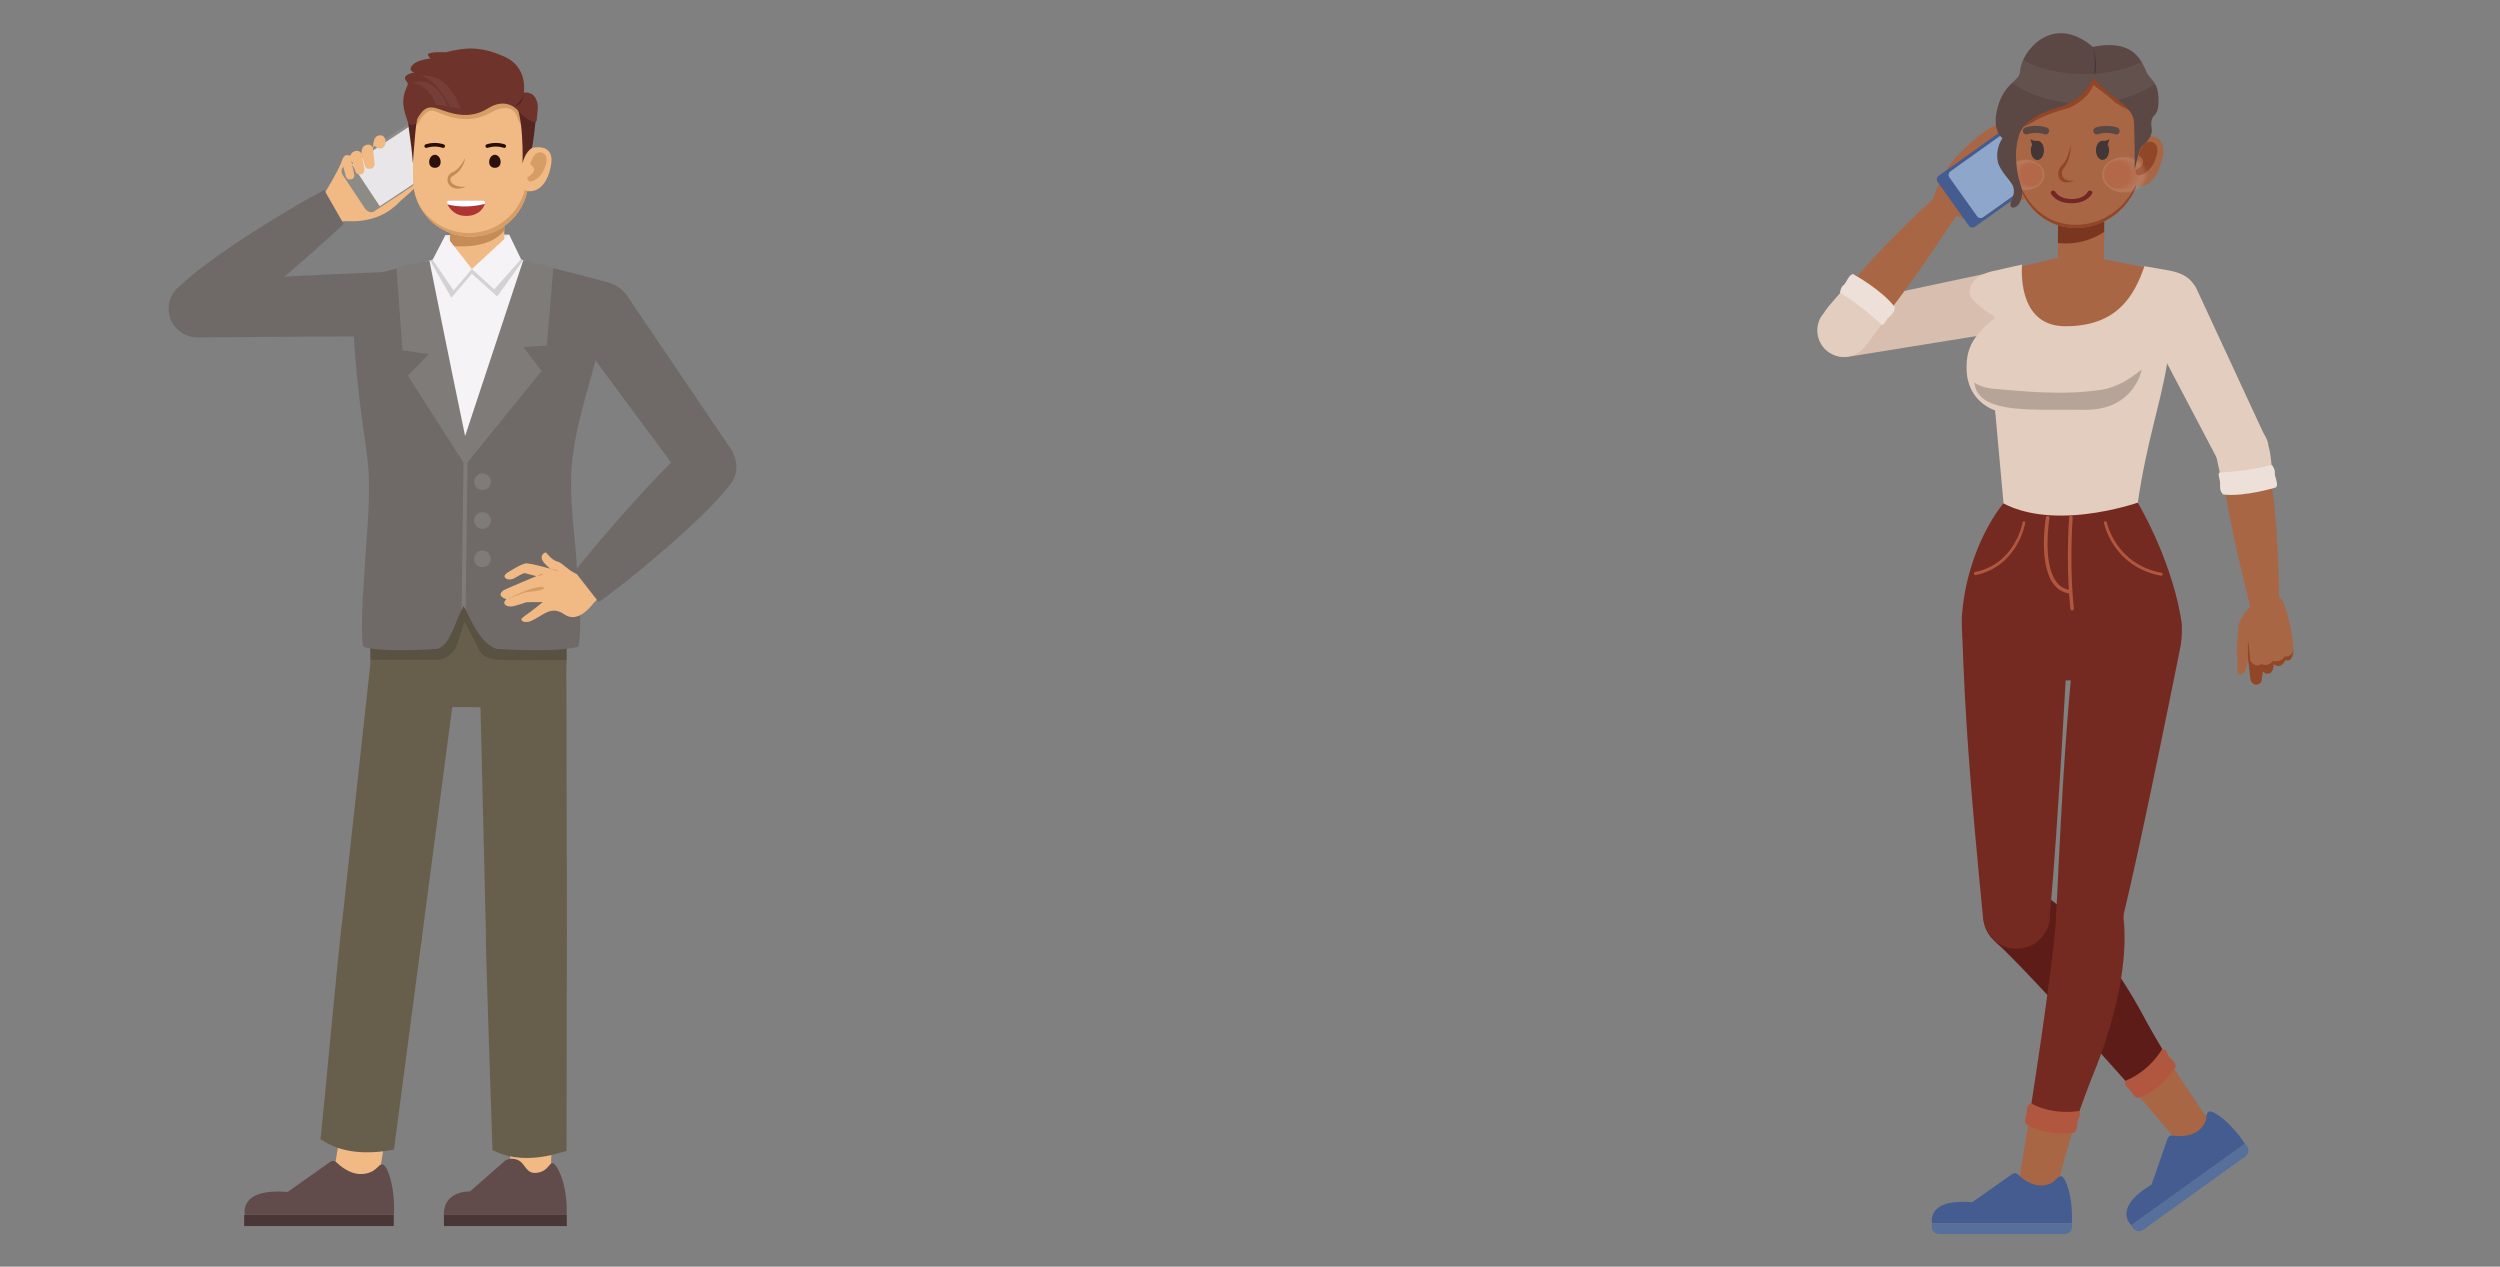 <?xml version="1.0" encoding="utf-8"?>
<!-- Generator: Adobe Illustrator 27.2.0, SVG Export Plug-In . SVG Version: 6.00 Build 0)  -->
<svg version="1.1" id="Layer_1" xmlns="http://www.w3.org/2000/svg" xmlns:xlink="http://www.w3.org/1999/xlink" x="0px" y="0px" viewBox="0 0 2400 1216" style="enable-background:new 0 0 2400 1216;" xml:space="preserve">
<rect x="0" y="0" width="2400" height="1216" fill="#808080" stroke="none"/>
<style type="text/css">
	.st0{fill:#F1B983;}
	.st1{fill:#8C8B85;}
	.st2{fill:#E8E6E8;}
	.st3{fill:#D3D3D3;}
	.st4{fill:#6F6A67;}
	.st5{fill:#675F4C;}
	.st6{fill:#493636;}
	.st7{fill:#614C4B;}
	.st8{fill:#EAEAEA;}
	.st9{fill:#C68C58;}
	.st10{opacity:0.14;}
	.st11{fill:#F5F3F5;}
	.st12{fill:#7F7B79;}
	.st13{fill:#D69E66;}
	.st14{fill:#2B100E;}
	.st15{fill:#AF3535;}
	.st16{fill:#FFFFFF;}
	.st17{fill:#280D05;}
	.st18{fill:#C48A57;}
	.st19{fill:#562520;}
	.st20{fill:#6E342C;}
	.st21{opacity:5.000000e-02;fill:#FFFFFF;}
	.st22{fill:#A96644;}
	.st23{fill:#5E1C18;}
	.st24{fill:#B2573F;}
	.st25{fill:#742A21;}
	.st26{fill:#566F9B;}
	.st27{fill:#445C90;}
	.st28{fill:#D8BEAF;}
	.st29{fill:#8DA6C9;}
	.st30{fill:#E3CDBF;}
	.st31{fill:#EDE0D9;}
	.st32{fill:#7A361E;}
	.st33{opacity:0.2;}
	.st34{fill:#914627;}
	.st35{fill:#5B4845;}
	.st36{fill:#423736;}
	.st37{opacity:0.19;}
	.st38{opacity:0;fill:#FFFFFF;}
	.st39{opacity:3.225806e-02;fill:#FEFAFA;}
	.st40{opacity:6.451613e-02;fill:#FDF6F5;}
	.st41{opacity:9.677419e-02;fill:#FCF1EF;}
	.st42{opacity:0.129;fill:#FBEDEA;}
	.st43{opacity:0.161;fill:#FAE8E5;}
	.st44{opacity:0.194;fill:#F8E4E0;}
	.st45{opacity:0.226;fill:#F7DFDB;}
	.st46{opacity:0.258;fill:#F6DBD5;}
	.st47{opacity:0.29;fill:#F5D6D0;}
	.st48{opacity:0.323;fill:#F4D2CB;}
	.st49{opacity:0.355;fill:#F3CDC6;}
	.st50{opacity:0.387;fill:#F2C8C1;}
	.st51{opacity:0.419;fill:#F1C4BB;}
	.st52{opacity:0.452;fill:#F0BFB6;}
	.st53{opacity:0.484;fill:#EFBBB1;}
	.st54{opacity:0.516;fill:#EDB6AC;}
	.st55{opacity:0.548;fill:#ECB2A7;}
	.st56{opacity:0.581;fill:#EBADA2;}
	.st57{opacity:0.613;fill:#EAA99C;}
	.st58{opacity:0.645;fill:#E9A497;}
	.st59{opacity:0.677;fill:#E89F92;}
	.st60{opacity:0.71;fill:#E79B8D;}
	.st61{opacity:0.742;fill:#E69688;}
	.st62{opacity:0.774;fill:#E59282;}
	.st63{opacity:0.806;fill:#E48D7D;}
	.st64{opacity:0.839;fill:#E28978;}
	.st65{opacity:0.871;fill:#E18473;}
	.st66{opacity:0.903;fill:#E0806E;}
	.st67{opacity:0.935;fill:#DF7B68;}
	.st68{opacity:0.968;fill:#DE7763;}
	.st69{fill:#DD725E;}
	.st70{fill:#722626;}
</style>
<g id="Layer_1_00000049183052308640958350000013211061629994459582_">
	<g>
		<g>
			<g>
				<g>
					<g>
						<g>
							<g>
								<path class="st0" d="M398.8,178.9c-1.6-1.5-3-4.7-14,7.5l8.8-16c0,0-0.1,0-0.4-0.1l2.2-16.2l-25.2-19.7l-11.1,0.9l-1.2,6.1
									c0,0-1,0.3-2.1,1.3c-1.1,1-2.8,2.5-4.4,4.3c-1.6,1.8-4.2,0.1-5.7,0.9c-1.5,0.8-6.7,0.4-11.4,2.3c-1.2,0.5-2.6,4-3.9,7.5
									l-2-3.7c-3.4,10.2-20.5,37.6-20.5,37.6s1.4,2,3.1,4.1c5.4,6.7-0.6,10.8,6.1,16.8c3.5,3.1,10-0.5,15.7-0.2
									c9.1,0.5,18.7-0.4,27.9-3.6c9.5-3.3,16.9-8.7,23.8-15.8C385.9,191.7,399.8,179.9,398.8,178.9z"/>
							</g>
						</g>
					</g>
					<g>
						<path class="st1" d="M330.5,159.5c-3.1,2-3.2,5.8-1.4,8.6l21.1,31.8c1.9,2.8,6,5.1,9,3l64.6-42.8c3.1-2,3.2-7.1,1.3-9.9
							l-21.1-31.8c-1.9-2.8-5.9-3.7-9-1.7L330.5,159.5z"/>
						
							<rect x="345.7" y="135.3" transform="matrix(0.834 -0.552 0.552 0.834 -25.029 235.794)" class="st2" width="66.5" height="48.2"/>
						<path class="st3" d="M409.8,133.5c0.5-0.3,1.1-0.2,1.4,0.3l5.4,8.1c0.3,0.5,0.2,1.1-0.3,1.4l-0.5,0.3
							c-0.5,0.3-1.1,0.2-1.4-0.3l-5.4-8.1c-0.3-0.5-0.2-1.1,0.3-1.4L409.8,133.5z"/>
					</g>
					<g>
						<path class="st0" d="M346.9,167.3c3.9-1.3,2.8-5.7,2.8-5.7l-2.5-13.7l3.2,11.6c0,0,1.1,3.3,5.4,2.5c4.4-0.8,3.7-5.6,3.7-5.6
							l-1.5-14.2l0.9-4.4c0,0,1.2,4.4,5.5,4.8c4.3,0.4,5.8-4.8,5.8-4.8l0-1.1c0,0,0.4-6.6-4.8-6.8c-5.6-0.2-6.3,5-6.3,5l-1.2,6.8
							c0,0-1.3-3.5-5.5-2.8c-6.1,1-5.3,8.5-5.3,8.5s-2.1-3.5-6.1-2.4c-4,1.1-4.8,4.6-4.8,4.6l4.8,14.5
							C341,164.1,342.3,168.8,346.9,167.3z"/>
						<path class="st0" d="M328,154.8c0.7-2.2,2-4.8,3.7-5.6c1.9-0.9,4.5,0.4,4.5,0.4l3.8,17.4c0,0,1.2,4.5-3.1,5.2
							c-4.3,0.7-5-3.2-5-3.2l-3.3-12.8L328,154.8z"/>
					</g>
				</g>
			</g>
			<path class="st4" d="M163,302.7c-0.5-2.3-0.7-4.7-0.6-7.1c0.1-1.8,0.3-3.6,0.8-5.3c3-12.1,14.2-20.8,26.7-20.7l0.2,0
				c123.4-6.2,176.8-8.4,178.9-8.4l0.2,0c13.7,0.6,25.5,10.5,28.5,23.9c0.6,2.7,0.9,5.4,0.7,8.2c-0.1,2-0.4,4-0.9,6
				c-3.4,14.1-16.5,23.9-30.9,23.4l-178.6,1.2l-0.1,0C176,323.1,165.7,314.4,163,302.7z"/>
			<path class="st4" d="M329.9,215l-2.1,2c-68.8,63.7-114.4,96.3-122,101l-0.1,0.1l-0.1,0.1c-9,6.8-21.6,7.2-31.3,1
				c-2.4-1.5-4.5-3.4-6.3-5.6c-9.4-11.3-7.9-28.4,3.3-37.9l0.1-0.1l0.8-0.6l0.2-0.2c30.7-29.9,110.6-77.7,135.8-90.8l3.1-1.6
				L329.9,215z"/>
		</g>
		<g>
			
				<rect x="323.3" y="1077.6" transform="matrix(0.162 -0.987 0.987 0.162 -794.401 1263.252)" class="st0" width="46.3" height="43.4"/>
			<path class="st5" d="M336.7,1105c-9.6-1.6-18-4.6-25.1-9l-3.9-2.4l0.5-4.5c2.1-19,17.9-189.6,19.8-199.9
				c3.5-21.1,23.5-35.5,44.7-32c18.5,3,35.5,20.5,32.1,44.6l-26.6,201.8l-5.2,0.9C360.1,1106.6,347.9,1106.8,336.7,1105
				C336.7,1105,336.7,1105,336.7,1105z"/>
			<path class="st5" d="M360.6,934.1c-18.5-2.8-35.8-20.1-32.7-44.1c0.7-6.2,27.8-254.3,28-255.8c3.4-22.8,24.8-38.5,47.5-35
				c22.7,3.4,38.4,24.7,35,47.5l-33.4,253.5c-1.2,10.5-6.5,19.8-14.8,26.2C381.8,932.8,370.9,935.6,360.6,934.1z"/>
		</g>
		<g>
			<path class="st0" d="M316.9,1122.8c0,0,5.5-8.4,26.8-8.4s23.5,8.8,23.5,8.8v10.4h-50.1L316.9,1122.8z"/>
			<g>
				<rect x="234.4" y="1166.2" class="st6" width="143.6" height="10.8"/>
				<path class="st7" d="M235.1,1166.2c0,0-6.7-25.9,41-21.9l40.5-28.6c0,0,3.2-2.8,6.2,0c3,2.8,13.6,12.9,26.6,11.2
					c13-1.7,13.3-9.7,17.9-9c4.6,0.6,12.1,21.3,10.9,48.3H235.1z"/>
			</g>
		</g>
		<g>
			<polygon class="st0" points="528.8,1124.1 489.5,1122.8 490.8,1080.9 530.1,1082.2 			"/>
			<path class="st5" d="M500.5,1111.5c-8.7-0.5-16.7-2.4-23.7-5.5l-4.1-1.9l-0.1-4.5c-0.4-19.1-6.7-193.3-6.2-203.7
				c0.7-21.4,18.7-38.3,40.1-37.6c0.4,0,0.7,0,1.1,0.1c20.7,1.3,36.8,18.8,36.6,39.9l-0.3,206.5l-5,1.5
				C525.5,1110.4,512.3,1112.2,500.5,1111.5C500.5,1111.5,500.5,1111.5,500.5,1111.5z"/>
			<path class="st5" d="M503.7,936c-18.2-0.8-37.1-15.8-37.2-39.3c-0.2-6.3-6.2-255.9-6.2-257.4c0.2-11.1,4.7-21.5,12.7-29.3
				c8-7.7,18.6-11.9,29.7-11.7c0.4,0,0.8,0,1.2,0c22.7,1,40.2,19.6,39.8,42.3l0.6,255.8c0.2,10.6-3.8,20.5-11.2,27.9
				c-7.6,7.6-17.9,11.8-28.4,11.7C504.4,936,504,936,503.7,936z"/>
		</g>
		<g>
			<path class="st0" d="M481.6,1122.8c0,0,5.5-8.4,26.8-8.4c21.3,0,23.5,8.8,23.5,8.8v10.4h-50.1L481.6,1122.8z"/>
			<g>
				<rect x="426.2" y="1166.2" class="st6" width="117.9" height="10.8"/>
				<path class="st7" d="M426.2,1166.2c0,0-2.5-21.9,25.1-22.5l33.4-29.3c0,0,6-4.6,13.9,0c5.9,3.4,6.7,13.2,17.4,11.4
					c10.7-1.7,11-9.8,14.7-9.1c3.8,0.7,14.4,19.8,13.3,49.6H426.2z"/>
			</g>
		</g>
		<g>
			<polygon class="st8" points="488.8,225.2 427.6,225.7 427.1,232.5 452,262.4 463.2,260.7 486.9,232.6 			"/>
			<g>
				<rect x="432" y="195.2" class="st0" width="52.1" height="63"/>
				<path class="st9" d="M484.1,221.3v-26H432v40.6C440,237,470.3,239,484.1,221.3z"/>
			</g>
			<g>
				<g>
					<g>
						<path class="st5" d="M544.1,566.8H354.9l0.7,66.9c0.5,24.3,20.3,44,44.5,44.8l99.3,0.7c24.7-0.7,44.6-21.3,44.6-46.2
							C544.1,631.7,544.1,566.8,544.1,566.8z"/>
					</g>
				</g>
			</g>
			<path class="st10" d="M438.8,618.6l7.2-22l13.6,26.4c0,0,2,9.2,18.4,10.3c9.7,0.6,41.6,0.5,66,0.3c0-0.2,0-0.4,0-0.5
				c0-1.4,0-66.3,0-66.3H354.9l0.7,66.5h66.8C422.5,633.3,435,630.5,438.8,618.6z"/>
			<path class="st4" d="M575.6,327.1c-2.9,24.2-20.7,68.1-26.1,113.1c-4.3,36.1,3.4,78.8,4.3,105.2c2.2,39.9,4.9,46.6,1.9,74.4
				c-0.4,3.4-34,6.1-79,3.1c-14-4.5-22.5-23-29.6-37.4c0-0.1-0.1-0.1-0.1-0.2c-0.6-1.3-1.2-2.5-1.9-3.7c-0.6,1.2-1.2,2.4-1.9,3.7
				c0,0.1-0.1,0.1-0.1,0.2c-7.2,14.4-11.1,33-22.7,37.4c-45,3-71.8,0.3-72.1-3.1c-2.6-23.7,1.7-70.3,1.9-74.4
				c0.9-26.3,6.7-68.8,2.6-104.8c-0.7-5.6-1.4-11.6-2.4-18.1c-6.4-43.6-9.4-75.9-10.7-99.3c-21-13.8-20.8-23.8-20.8-23.8
				c1.9-22.2,21.3-28.7,21.3-28.7c18.5-8.6,65.4-19.6,83.9-22.5c0,0,8,11.2,18.4,31.7l49.6-31.7c40.7,8.9,90.2,22.6,90.2,22.6
				s18.8,3.3,24.7,24.6C607.1,295.5,612.8,311.5,575.6,327.1z"/>
			<polygon class="st11" points="415.9,249.2 408.3,251.1 446.1,421.8 505.5,250.6 495.7,247.5 453,258.2 			"/>
			<polygon class="st10" points="477.3,284.6 502.4,249.6 495.9,247.5 453,258.2 416.9,249 412.8,250 433.3,285.8 453,262.8 			"/>
			<path class="st12" d="M412.2,250c0,0,16.4,82.5,34.3,168.6l56-169.2l28.7,7.7l-6.3,74.7l-22.5,1.3l17.5,23.1l-73.3,90.4l-55.1-86
				l20.2-20.6l-25.3-3.7l-5.8-78.9L412.2,250z"/>
			<g>
				<polygon class="st11" points="500.2,248.8 488.8,225.2 453,258.2 474.4,277.8 				"/>
				<polygon class="st11" points="453,258.2 435.5,278.9 415.3,249.4 427.6,225.7 				"/>
			</g>
			<g>
				<circle class="st12" cx="463.2" cy="462.5" r="8"/>
				
					<ellipse transform="matrix(0.23 -0.973 0.973 0.23 -129.358 835.528)" class="st12" cx="463.2" cy="499.5" rx="8" ry="8"/>
				
					<ellipse transform="matrix(0.707 -0.707 0.707 0.707 -243.713 484.668)" class="st12" cx="463.2" cy="536.5" rx="8" ry="8"/>
			</g>
			<path class="st12" d="M448.9,442.2L447,585.4c-0.6-1.3-1.2-2.5-1.9-3.7c-0.6,1.2-1.2,2.4-1.9,3.7c0,0.1-0.1,0.1-0.1,0.2
				l1.9-143.4H448.9z"/>
		</g>
		<g>
			<g>
				<path class="st0" d="M507.3,124v48.5c0,30.2-24.8,54.7-55.4,54.7c-15.3,0-29.1-6.1-39.2-16c-10-9.9-16.2-23.6-16.2-38.7V124
					c0-29.7,24-53.9,53.9-54.7c0.2,0,0.5,0,0.7,0h0.7c0.7,0,1.5,0,2.2,0.1c0.7,0,1.4,0.1,2,0.1c0.5,0,0.9,0.1,1.4,0.1
					c0.4,0,0.8,0.1,1.2,0.1c12.5,1.5,23.8,7.2,32.3,15.6c7.5,7.4,12.8,16.9,15.1,27.5C506.9,116.5,507.3,120.2,507.3,124z"/>
				<path class="st13" d="M506.1,112.9c-2.2-10.6-7.6-20.1-15.1-27.5c-8.5-8.4-19.7-14.1-32.3-15.6c-0.4-0.1-0.8-0.1-1.2-0.1
					c-0.5,0-0.9-0.1-1.4-0.1c-0.7-0.1-1.3-0.1-2-0.1c-0.7,0-1.5-0.1-2.2-0.1h-0.7c-0.2,0-0.5,0-0.7,0c-29.3,0.7-52.9,23.9-53.9,52.8
					c1.9-0.7,3.8-1.9,5.1-4.2c3.6-6.1,8.3-14.3,16.3-11.1c8,3.2,29.9,14.3,53.1,1.2c23.2-13,26,6.4,26,6.4s3.7,7.5,10.1,10.8V124
					C507.3,120.2,506.9,116.5,506.1,112.9z"/>
				<path class="st13" d="M500.3,97.5c3.3,7,5.2,14.8,5.2,23v48.5c0,30.2-24.8,54.7-55.4,54.7c-20.8,0-39-11.4-48.4-28.2
					c8.8,18.7,27.9,31.7,50.2,31.7c30.6,0,55.4-24.5,55.4-54.7V124C507.3,114.4,504.7,105.4,500.3,97.5z"/>
			</g>
			<g>
				<path class="st0" d="M511,141.9c0,0-6.7,1.5-9,20.3c-2.3,18.8,2.4,20.4,3.8,21.1c0,0,17.1,4.8,23-23.5
					C533.7,136.3,511,141.9,511,141.9z"/>
				<path class="st13" d="M506.3,170.2c0,0,12.4-6.2,2.7-12.5c0,0,3.3-14.2,11.6-11c8.3,3.2,1.7,16.6,0,19.3
					C517.1,171.8,506.3,178.9,506.3,170.2z"/>
			</g>
			<g>
				<path class="st14" d="M423,155.5c0,3.8-2.5,5.6-5.5,5.6s-5.5-1.8-5.5-5.6c0-3.8,2.5-6.9,5.5-6.9S423,151.6,423,155.5z"/>
				<path class="st14" d="M480.6,155.5c0,3.8-2.5,5.6-5.5,5.6c-3,0-5.5-1.8-5.5-5.6c0-3.8,2.5-6.9,5.5-6.9
					C478.1,148.6,480.6,151.6,480.6,155.5z"/>
				<g>
					<path class="st15" d="M431,192.3H464c0,0,3.3-0.1,0.9,4.9c-1.5,3.2-5.5,9.8-16.8,10.1c-13.5,0.4-18.1-10.4-18.1-10.4
						S427.7,192.3,431,192.3z"/>
					<path class="st16" d="M465.4,195.8c1.1-3.6-1.5-3.5-1.5-3.5H431c-2.5,0-1.9,2.6-1.4,3.9C436,197.9,448.9,199.9,465.4,195.8z"/>
				</g>
				<g>
					<path class="st17" d="M484.1,142c-0.2,0-0.4,0-0.5-0.1c-2.5-0.8-5.1-1.2-7.7-1.2c-2.6,0-5.2,0.4-7.6,1.2
						c-0.2,0.1-0.4,0.1-0.5,0.1c-0.8,0-1.4-0.5-1.7-1.2c-0.3-0.9,0.2-1.9,1.1-2.2c2.8-0.9,5.8-1.4,8.7-1.4c3,0,5.9,0.5,8.7,1.4
						c0.4,0.1,0.8,0.5,1,0.9c0.2,0.4,0.2,0.9,0.1,1.3C485.5,141.6,484.9,142,484.1,142L484.1,142z"/>
				</g>
				<g>
					<path class="st17" d="M425.4,142c-0.2,0-0.4,0-0.5-0.1c-2.5-0.8-5-1.2-7.6-1.2c-2.6,0-5.2,0.4-7.6,1.2
						c-0.2,0.1-0.4,0.1-0.5,0.1c-0.8,0-1.4-0.5-1.7-1.2c-0.1-0.4-0.1-0.9,0.1-1.3c0.2-0.4,0.6-0.7,1-0.9c2.8-0.9,5.8-1.4,8.7-1.4
						c3,0,5.9,0.5,8.7,1.4c0.9,0.3,1.4,1.3,1.1,2.2C426.8,141.6,426.2,142,425.4,142L425.4,142z"/>
				</g>
				<g>
					<g>
						<g>
							<path class="st18" d="M447.4,179.3c-11.3,4.6-17.4-0.7-17.8-6.1c-0.3-3.5,1.7-6.6,5-7.9c6.9-2.7,11.7-13.3,11.8-13.4l0,0
								c0,2.4-2.4,11.6-11.2,16.7c-1.9,1.1-3.1,2.3-2.9,4C432.5,175.6,436.8,180.1,447.4,179.3L447.4,179.3z"/>
						</g>
					</g>
				</g>
			</g>
			<g>
				<path class="st19" d="M391,104.6c1.1-15.9,16.7-18.2,13.5-11.1c-5.2,11.6-8.1,63.4-8.1,63.4s-1.1-13.8-2.3-21.5
					C394.1,134.9,390.5,112.2,391,104.6z"/>
				<path class="st19" d="M514.8,104.7C513.7,88.8,486.9,88,492,93.9c11.6,13.3,9.6,63.1,9.6,63.1s2.4-11.4,9.1-14.9
					C511.1,141.8,515.3,112.3,514.8,104.7z"/>
				<path class="st20" d="M391,115.5c0.8,2.2,1.2,4.6,5.8,4.2c3.7-0.3,2.4-3.9,5.1-7.9c4.1-5.9,7.6-11.2,18.6-7.4
					c11.7,4.1,29.4,11.3,48-0.4c18.6-11.7,29.2,2.7,29.2,2.7s4.4,6.3,15,10.7c1.1,0.5,2.4-0.7,2.5-1.9l1.2-12.6c0,0,0-15.5-13.5-14
					c0,0,4.3-24.3-18.6-34.5c-23.2-10.4-37.7-8.9-56.5-4.2c0,0-19.7-1.1-16.8,3.2c2.9,4.2,2.2,2.8,2.2,2.8s-8.5,0.7-13.9,3.7
					c-2.9,1.6-9.2,7.4-1.5,9.7c0,0-11.2,1.6-8.7,6.9c0.6,1.4,3.1,3,2.2,5.1C387.3,90.9,384.4,98.1,391,115.5z"/>
				<path class="st19" d="M502.7,90c0,0-0.2,10.9-8,11.8C494.7,101.8,501.7,95.6,502.7,90z"/>
				<path class="st21" d="M395.5,80.1c0,0,15.1-1.3,23.1,20.8c0,0,8.8-0.3,11.6,2C430.2,102.9,418.3,70.4,395.5,80.1z"/>
				<path class="st21" d="M432.3,103.1c0,0-12.8-27.8-28.3-29.8c0,0,22.5-5.9,36,25.5l2.2,6.6C442.2,105.4,437.5,102.7,432.3,103.1z
					"/>
			</g>
		</g>
		<g>
			<g>
				<path class="st0" d="M574.2,560.3c-4.8-12.4-11.4-10.2-11.4-10.2l-9.6,0.8c-8.5-3.9-13.2-10.4-17.5-11.6
					c-7.8-2.1-10.7-9.6-12.3-8.9c-3.5,1.5-4.2,4.8-2.6,7.7c2.4,4.2,7.8,8,7.8,8c-3.4-1.1-17.6-4.8-22.6-5.3
					c-4.3-0.4-16.5,7.5-18,8.4c-1.8,1.1-4.4,3-3.5,4.7c1.6,2.9,5.1,2.7,7.7,1.9c2.9-1,9.5-6,11.9-5.5c1.4,0.3,10.1,2.6,10.8,2.8
					c0,0-10.5,4.5-15,6.3c-5.2,2.1-16.1,7-16.1,7c-8.5,5.8,2.4,8.8,2.4,8.8c-0.6,0.6-2.7,2.6-2,4.2c1.4,3.1,5.9,2.9,7,2.8
					c3.5-0.3,14-4.1,14.3-4.1c0,0,15.5-0.1,15.5-0.1c-4.5,3.8-7.2,5.9-12.8,10.1c-0.9,0.7-7,4.8-7.4,5.7c-0.5,1.2,0,2.2,1.1,2.7
					c2.2,1,4.9,0.8,7.3-0.1c1.2-0.4,5.8-2.8,8.3-4.4c9.8-6.2,15.4-8.3,24.8-1.9c13.6,9.1,27.4-11.1,27.4-11.1S579,572.7,574.2,560.3
					z"/>
				<path class="st13" d="M528.6,546.3l7.2,2.3C535.7,548.6,536.5,546.9,528.6,546.3z"/>
				<path class="st13" d="M486.4,575.4c0,0,14.3-5.6,17.6-6.6c3.3-1,19.6-1.3,18.1-4.8C522.1,563.9,517,559.8,486.4,575.4z"/>
				<path class="st13" d="M515,553.3c0,0,8.1-1.5,6.1-2.2C519.2,550.3,516.6,552.6,515,553.3z"/>
			</g>
			<path class="st4" d="M688.1,470.9c-11.6,4.2-25-0.2-31.8-10.6l-0.1-0.2c-73.2-98.4-104.4-141.3-105.6-143l-0.1-0.2
				c-8.7-14.3-4-33.1,10.4-41.9c1.7-1,3.5-1.9,5.4-2.6c13.5-4.9,28.8,0.4,36.4,12.6l99.4,146.7l0.1,0.1c7.4,12.7,3.2,29.1-9.3,36.7
				C691.4,469.6,689.8,470.3,688.1,470.9z"/>
			<path class="st4" d="M551.6,548.4l1.8-2.2c59.2-72.7,99.7-111.4,106.6-117.1l0.1-0.1l0.1-0.1c10.2-10.2,27.2-10.6,37.9-0.8
				c10.9,9.9,11.8,27,2.1,38l-0.1,0.1l-0.2,0.2l-0.5,0.5l-0.1,0.2c-26.2,34-98.6,92.5-121.7,109l-2.8,2L551.6,548.4z"/>
		</g>
	</g>
	<g>
		<g>
			<g>
				<g>
					<path class="st22" d="M2087.8,1092.8l28.8-22.4c-6.4-9.9-24.2-35.6-32.6-49.5l-34.3,27.3
						C2060.4,1060.2,2079.8,1083.5,2087.8,1092.8z"/>
					<path class="st23" d="M1960,857.4c0,0-1-0.7-1.4-1.1c-11.2-10.7-28.8-12-41.5-2.4c-14.2,10.7-17.1,30.9-6.4,45.1
						c1.1,1.5,5.5,5.9,6.4,6.7c18,15.4,85,88.6,132.6,142.4l34.3-27.3c-11.5-18.9-21.2-35.8-25.5-44
						C2009.4,885.5,1962.4,859.7,1960,857.4z"/>
					<path class="st24" d="M2040.8,1037.4c0,0-2.6,3.1,2,7.1c4.6,4,5.6,9,9,9.3c3.4,0.3,23-7.9,36.6-29.2c0,0,1.6-3.7-5.2-9.2
						c-2.8-2.3-2.1-7.9-7.5-8.4C2075.7,1007,2064.5,1027.7,2040.8,1037.4z"/>
				</g>
				<path class="st25" d="M1968,877.7c0-0.1,0-1.3,0-1.3c7.4-76.9,16.9-256.9,16.9-257.1c2.5-28-18.1-52.8-46.1-55.3
					c-28-2.5-52.5,17.7-55,45.7c0,0.3,0,0.8,0,0.8c2.9,82.8,7.8,146.4,19.8,269.4l0.1,1.1c1.2,15.4,13.3,28.3,29.2,29.7
					c17.7,1.6,33.4-11.4,35-29.1C1968.1,880.4,1968.1,879.1,1968,877.7z"/>
			</g>
			<g>
				<path class="st25" d="M2038.4,879.3c0-0.1,0.2-1.2,0.2-1.2c18.4-75.1,53.5-251.8,53.6-252.1c6.5-27.3-10.4-54.8-37.7-61.3
					c-27.3-6.5-54.9,11.3-61.4,38.6c-0.1,0.3-0.3,1.7-0.3,1.7h0c-8.8,80.5-12.8,145-18.6,268.5l0,0.6c-1,15.4,9.2,29.6,24.7,33.3
					c17.3,4.1,34.7-6.6,38.8-23.9C2038,882.1,2038.2,880.7,2038.4,879.3z"/>
				<g>
					<path class="st25" d="M2038.5,879.9c0,0-0.1-1.2,0-1.8c1.1-15.4-9.1-29.8-24.7-33.5c-17.3-4.1-34.7,6.6-38.8,23.9
						c-0.4,1.8-1,8-1,9.2c-0.4,24-14.9,125.7-26.2,196.5l43.5,6.7c7.2-21.1,14.4-40.3,18-49C2048.5,935.8,2038.4,883.2,2038.5,879.9
						z"/>
					<path class="st22" d="M1938.8,1130.2l36.4,6.5c3.5-11,11.1-41.7,16.2-55.7l-43.5-6.7
						C1945.3,1090.1,1940.8,1118.6,1938.8,1130.2z"/>
					<path class="st24" d="M1950.1,1059.4c0,0-4,0-4.2,6.1c-0.1,6.1-3.2,10.1-1.3,12.9c2,2.8,20.8,12.5,45.9,9.2
						c0,0,3.9-1.1,3.7-9.9c-0.1-3.6,4.7-6.7,1.6-11.2C1995.9,1066.5,1972.8,1071.3,1950.1,1059.4z"/>
				</g>
			</g>
			<g>
				<path class="st22" d="M1931.6,1134.6c0,0,5.2-8,25.3-8c20,0,22.1,8.1,22.1,8.1v10.5h-47.2L1931.6,1134.6z"/>
				<g>
					<path class="st26" d="M1982.1,1184.7h-120.6c-3.9,0-7-3.1-7-7v-3.2h134.7v3.2C1989.1,1181.5,1986,1184.7,1982.1,1184.7z"/>
					<path class="st27" d="M1854.8,1174.4c0,0-6.3-24,38.5-20.3l38-26.7c0,0,3-2.5,5.8,0c2.8,2.6,12.8,12.1,24.9,10.5
						c12.2-1.6,12.5-9.3,16.8-8.7c4.3,0.6,11.4,20.2,10.2,45.1H1854.8z"/>
				</g>
			</g>
			<g>
				<path class="st22" d="M2085.2,1099.1c0,0-0.4-9.6,15.8-21.2c16.3-11.7,22.7-6.3,22.7-6.3l6.1,8.4l-38.3,27.5L2085.2,1099.1z"/>
				<g>
					<path class="st26" d="M2155.6,1110.1l-98.3,70.6c-3.1,2.2-7.3,1.5-9.5-1.6l-2-2.8l109.4-78.6l2,2.8
						C2159.4,1103.6,2158.7,1107.9,2155.6,1110.1z"/>
					<path class="st27" d="M2046.1,1176.1c0,0-19.1-15.8,19.4-38.9l15.3-43.8c0,0,1-3.8,4.7-3.3c3.8,0.5,17.4,2.4,26.4-6
						c9-8.4,4.7-14.9,8.5-16.9c3.8-2,21,9.8,34.6,30.7L2046.1,1176.1z"/>
				</g>
			</g>
		</g>
		<path class="st28" d="M1747,327c-0.9-2.1-1.4-4.3-1.7-6.6c-1.6-13.6,8.1-26.1,21.7-28c35.9-7.7,152.3-32.6,154.5-32.8
			c13-1.5,25.5,5.9,30.5,18c1,2.4,1.6,5,1.9,7.6c1.9,16-9.6,30.5-25.5,32.4l-155.2,25.1l-0.1,0C1761.9,343.8,1751.2,337.4,1747,327
			C1747,327,1747,327,1747,327z"/>
		<g>
			<g>
				<path class="st22" d="M1879.2,207.3c0,0-29.4,13.8-22.6-18.7c0,0,6.7-22.2,21.8-38.4c15.1-16.2,31.4-28,37.6-30.1
					c6.2-2.1,8.7,2.8,8.1,8.5c0,0-3.7,42.8-2.3,46.6c1.5,3.8,23.8,3.3,29.3,9.1c5.5,5.7-3.8,7.1-8.7,7.4c-2.6,0.2-20.6,3.7-37,13.7
					C1889.1,215.4,1879.2,207.3,1879.2,207.3z"/>
				<g>
					<path class="st27" d="M1895.9,217.7c-1.9,1.3-4.5,0.9-5.8-1l-30-42.1c-1.3-1.9-0.9-4.5,1-5.8l85-60.6c1.9-1.3,4.5-0.9,5.8,1
						l30,42.1c1.3,1.9,0.9,4.5-1,5.8L1895.9,217.7z"/>
					<path class="st29" d="M1903.8,208.6c-1.9,1.3-4.5,0.9-5.8-1l-26.6-37.3c-1.3-1.9-0.9-4.5,1-5.8l69.5-49.6
						c1.9-1.3,4.5-0.9,5.8,1l26.6,37.3c1.3,1.9,0.9,4.5-1,5.8L1903.8,208.6z"/>
				</g>
			</g>
			<g>
				<path class="st22" d="M1752.8,304.9c-6.7,9.4-4.7,22.5,4.7,29.4c9.3,6.9,22.9,4.9,30-4.3l0,0c0,0,27.1-25.9,91.3-124.1
					l-21.8-16.1c0,0-75.2,68.2-103.1,113.6C1753.7,303.8,1752.8,304.9,1752.8,304.9z"/>
				<g>
					<path class="st30" d="M1750.4,301.2c-0.2,0.3-0.8,1.1-0.9,1.1l-0.2,0.2c-8,11.2-5.5,26.9,5.6,35.1c1.8,1.3,3.8,2.4,5.9,3.2
						c10.6,4.1,22.7,0.8,29.6-8c1.4-1.4,7.9-11,21.2-28.2l-38.5-30.9C1765.6,283.1,1755.9,292.2,1750.4,301.2z"/>
				</g>
				<path class="st31" d="M1806.3,311.8c0,0-17.9-17.6-39.9-30.8c0,0,0.6-5.4,3.4-7.3c2.7-1.9,5.5-11.3,9.5-10.4
					c0,0,27.4,15.1,39.7,31.5c0,0,0.6,4.2-4.2,8.3C1809.9,307,1809,312.6,1806.3,311.8z"/>
			</g>
		</g>
		<g>
			<g>
				<g>
					<path class="st25" d="M2094.5,609.1c0.2-2.7,0.3-9.3-0.4-13.2c-0.3-1.6-0.5-3.3-0.8-4.9c-10.6-58.1-41.1-108.5-41.1-108.5
						l-128.9,0.7c0,0-34.4,39.6-39.8,107.2c-0.4,2.6,0,14.2,0,14.2c0.8,25.9,20.1,45.9,45,48.5c0,0,116.1,0.1,116.1,0.1
						C2072.2,652.3,2094.2,636.7,2094.5,609.1z"/>
				</g>
			</g>
			<g>
				<g>
					<path class="st24" d="M1989.2,586.1c-0.8-0.1-1.4-0.7-1.6-1.5c0-0.4-4.6-37.7-1.2-87.9c0.1-1,0.9-1.7,1.8-1.6
						c0.9,0.1,1.7,0.9,1.6,1.8c-3.4,49.8,1.1,86.8,1.1,87.2c0.1,1-0.5,1.8-1.5,1.9C1989.5,586.1,1989.3,586.1,1989.2,586.1z"/>
				</g>
				<g>
					<path class="st24" d="M1986.3,569.7c0,0-0.1,0-0.1,0c-6.3-1-11.4-4.2-15.3-9.7c-14-19.7-7.1-61.5-6.8-63.3c0.2-0.9,1-1.6,2-1.4
						c0.9,0.2,1.6,1.1,1.4,2c-0.1,0.4-7,42.2,6.2,60.7c3.3,4.7,7.7,7.4,13,8.3c0.9,0.1,1.6,1,1.4,2
						C1988,569.2,1987.2,569.8,1986.3,569.7z"/>
				</g>
				<g>
					<path class="st24" d="M2074.6,552.7c-0.1,0-0.1,0-0.1,0c-46.2-8.8-54.6-50.2-54.7-50.6c-0.2-0.8,0.4-1.6,1.1-1.7
						c0.8-0.1,1.5,0.4,1.7,1.2c0.1,0.4,8.2,39.8,52.4,48.3c0.8,0.2,1.3,0.9,1.2,1.7C2076,552.2,2075.4,552.7,2074.6,552.7z"/>
				</g>
				<g>
					<path class="st24" d="M1896.4,552.1c0,0,0.1,0,0.1,0c40.6-8.4,47.7-49.6,47.7-50c0.1-0.8-0.3-1.6-1-1.7
						c-0.7-0.2-1.4,0.3-1.5,1.1c-0.1,0.4-6.8,39.7-45.7,47.7c-0.7,0.1-1.1,0.9-1,1.7C1895.2,551.6,1895.8,552.1,1896.4,552.1z"/>
				</g>
			</g>
			<g>
				<polygon class="st22" points="1975.8,186.1 1975.6,233.4 1975.5,269.6 2019.8,269.8 2020,222.6 2020.1,186.3 				"/>
				<path class="st32" d="M2020,222.6l0.1-36.3l-44.3-0.2l-0.2,47.2C1983.2,234.3,2001.6,234.7,2020,222.6z"/>
			</g>
			<path class="st22" d="M2024.2,249.8C2024.2,249.8,2024.2,249.7,2024.2,249.8c-8.5-1.6-21.4-4.6-28.9-4.7
				c-7.1-0.1-17.6,2.3-24.9,3.6l-38.5,9.1l0.9,12.5c1,14,7.8,27,18.8,35.8l4.7,3.8c17,13.7,40.6,15.8,59.8,5.5l19.2-10.4
				c15.3-8.3,26-23.2,28.8-40.4l1.1-6.8L2024.2,249.8z"/>
			<path class="st30" d="M2107.2,280.5c0,7.5-15.4,18.2-23.3,22.6c-0.3,15.2-1.3,32.4-3.8,47.8c-6.1,36.9-19.4,73.9-27.8,131.6
				c0,0-21.8,7.7-49.9,11c-14.3,1.7-30.3,2.2-45.9,0c-11.5-1.7-22.8-4.8-33.1-10.2l-8.1-89.3c0,0-27.4-8-27.4-40.7
				c0-15.6,3.4-29.3,26.8-47.7v-1.9c-7.3-4-23.9-15.4-23.9-23.2c0-17.2,24.6-20.7,24.6-20.7s10.5-2.5,25.7-5.8
				c-0.8,13.2-0.7,59.2,41.7,59.2c49.6,0,66-29,75.9-57.7c7.5,1.3,18.5,3.2,24.2,4.3C2082.9,259.8,2107.2,263.3,2107.2,280.5z"/>
			<path class="st33" d="M1895.4,367.2c0,0,5.8,4.9,18.4,6c25.4,2.2,67.1,6.8,103.9,0.9c15.4-2.5,26.8-10.3,38.4-19.4
				c0,0-6.9,39.5-55.3,38.7C1952.5,392.6,1898.4,398.5,1895.4,367.2z"/>
		</g>
		<g>
			<path class="st22" d="M2165.3,576.3c0,0-16,17-16.3,24.1c-0.3,7.1-2.3,24-1.7,27.2c1.5,8.1-0.3,19.5,2,19.8
				c2.3,0.3,6.9,1.4,8.9-15.3l2.1,18.6c0,0,0.4,6.8,5.7,6.4c5.7-0.4,5.3-5.8,5.3-5.8l1-7.1c0,0,1.7,3.3,6,2.2
				c4.5-1.1,4.4-9.3,4.4-9.3s2.6,3.3,6.5,1.7c3.9-1.6,4.3-5.3,4.3-5.3s2.8,1.1,4.6-0.1c3-1.9,3.6-9.6,3.6-9.6s-0.4-21.7-9.7-45.4
				C2192.1,578.6,2181.5,555.8,2165.3,576.3z"/>
			<path class="st34" d="M2198.2,633.5c-1.9,1.2-4.6,0.1-4.6,0.1s-0.4,3.6-4.3,5.3c-3.9,1.6-6.5-1.7-6.5-1.7s0.1,8.1-4.4,9.3
				c-4.3,1.1-6-2.2-6-2.2l-1,7.1c0,0,0.4,5.3-5.1,5.8c-5.3,0.5-6-6.4-6-6.4l-2.1-18.3c0-0.1-0.7-15.8,0.2-16.6l2,18.5
				c0,0,4.3,7.3,10.4,3.1c0,0,6.4,3.3,11.1-2.9c0,0,8.3,1.6,11.1-4.4c0,0,7.4,1.4,8.8-7c0,0.5,0,0.8,0,0.8
				S2201.2,631.6,2198.2,633.5z"/>
		</g>
		<g>
			<g>
				<g>
					<path class="st30" d="M2157.1,456c-11.6,2.3-23.3-3.9-28.1-14.7c-17.1-32.5-72.5-137.8-73.4-139.8c-6.1-14.9,1-32,15.9-38.1
						c1.8-0.7,3.6-1.3,5.5-1.7c13.6-2.7,27.3,4.7,32.6,17.5l66.1,142.6l0,0.1c5,12.8-1.3,27.5-14,32.7
						C2160.4,455.2,2158.7,455.6,2157.1,456C2157.1,456,2157.1,456,2157.1,456z"/>
				</g>
			</g>
			<g>
				<g>
					<path class="st22" d="M2173.4,427.2c-2.4-11.3-13.4-18.6-24.8-16.4c-11.4,2.2-19.1,13.6-17.1,25l0,0c0,0,0.9,37.5,29.9,151.1
						l26.6-5.2c0,0,0.4-101.5-14.3-152.8C2173.6,428.6,2173.4,427.2,2173.4,427.2z"/>
					<g>
						<path class="st30" d="M2177.7,427.9c-0.1-0.4-0.2-1.3-0.2-1.4l0-0.3c-2.9-13.4-16.2-22.2-29.7-19.6
							c-13.6,2.7-22.7,15.9-20.4,29.5c0.1,1.9,1.9,10,6.6,30.7l47.7-7.1C2180.8,447.4,2180.3,437.1,2177.7,427.9z"/>
					</g>
				</g>
				<path class="st31" d="M2130.8,453.6c0,0,25.2-0.7,50.1-7.3c0,0,3.5,4.3,2.9,7.5c-0.5,3.3,4.3,11.9,0.9,14.2c0,0-30,9.2-50.4,6.7
					c0,0-3.5-2.5-3-8.8C2131.7,459.6,2128.3,455,2130.8,453.6z"/>
			</g>
		</g>
		<g>
			<g>
				<g>
					<path class="st22" d="M2055.4,154.7c0,35.4-28,64.1-62.6,64.1l0,0c-34.6,0-58.4-29.6-58.4-65l2.3-55.7
						c0-35.4,21.1-44.7,55.7-44.7l0,0c34.6,0,58.2,9,58.2,44.3L2055.4,154.7z"/>
					<path class="st34" d="M1992.8,215.8c33.8,0,61.4-27.5,62.6-61.8l0.1,0.7c0,35.4-28,64.1-62.6,64.1c-34.6,0-58.4-29.6-58.4-65
						l0-1C1935.4,187.3,1958.9,215.8,1992.8,215.8z"/>
				</g>
				<path class="st34" d="M1992.5,53.4c-34.6,0-55.7,9.3-55.7,44.7l-1.1,26.4c5.9-2.3,11.5-4.8,15.2-7c11.3-7,27.2-11.8,33.4-13.3
					s21.7-11,25.2-22.7c0,0,16.8,12.4,19.6,15.6c1.7,1.9,12.4,8.3,22.6,12l-0.9-11.3C2050.7,62.3,2027.1,53.4,1992.5,53.4z"/>
			</g>
			<g>
				<path class="st22" d="M2055.5,130.9c0,0-7.7,1.7-10.4,23.4c-2.7,21.7,2.7,23.5,4.4,24.3c0,0,19.7,5.5,26.5-27.1
					C2081.6,124.5,2055.5,130.9,2055.5,130.9z"/>
				<path class="st34" d="M2050,163.6c0,0,14.3-7.2,3.1-14.4c0,0,3.8-16.4,13.3-12.7c9.6,3.7,1.9,19.1,0,22.3
					C2062.5,165.5,2050,173.6,2050,163.6z"/>
			</g>
			<g>
				<g>
					<path class="st35" d="M2031.6,129.1c-0.3,0-0.7-0.1-1.1-0.2c-2.6-0.9-5.4-1.3-8.2-1.3c-2.8,0-5.5,0.4-8.2,1.3
						c-0.3,0.1-0.7,0.2-1.1,0.2c-1.5,0-2.8-1-3.3-2.4c-0.3-0.9-0.2-1.8,0.2-2.6c0.4-0.8,1.1-1.4,2-1.7c3.3-1.1,6.8-1.6,10.3-1.6
						c3.5,0,7,0.5,10.3,1.6c1.8,0.6,2.8,2.5,2.2,4.3C2034.4,128.2,2033.1,129.1,2031.6,129.1L2031.6,129.1z"/>
				</g>
				<g>
					<g>
						<path class="st35" d="M1945.3,129.1c-1.5,0-2.8-1-3.3-2.4c-0.6-1.8,0.4-3.8,2.2-4.3c3.3-1.1,6.8-1.6,10.3-1.6s7,0.5,10.3,1.6
							c0.9,0.3,1.6,0.9,2,1.7c0.4,0.8,0.5,1.8,0.2,2.6c-0.5,1.4-1.8,2.4-3.3,2.4c-0.4,0-0.7-0.1-1.1-0.2c-2.6-0.9-5.4-1.3-8.2-1.3
							c-2.8,0-5.5,0.4-8.2,1.3C1946,129.1,1945.6,129.1,1945.3,129.1L1945.3,129.1z"/>
					</g>
				</g>
				<path class="st36" d="M2025.1,132.7c-0.2,2-4,2.5-5.4,2.6c-0.4-0.1-0.9-0.2-1.3-0.2c-3.5,0-6.3,4.1-6.3,9.2
					c0,5.1,2.8,9.2,6.3,9.2c3.5,0,6.3-4.1,6.3-9.2c0-2.1-0.5-4-1.3-5.6C2024.5,136.7,2025.1,132.7,2025.1,132.7z"/>
				<path class="st36" d="M1955.9,135.1c-0.4,0-0.9,0.1-1.3,0.2c-1.4-0.1-5.2-0.7-5.4-2.6c0,0,0.6,4,1.7,6.1
					c-0.8,1.5-1.3,3.5-1.3,5.6c0,5.1,2.8,9.2,6.3,9.2c3.5,0,6.3-4.1,6.3-9.2C1962.2,139.2,1959.4,135.1,1955.9,135.1z"/>
				<g class="st37">
					<path class="st38" d="M1963,167.9c0,8.5-8.8,15.3-19.7,15.3c-10.8,0-19.6-6.8-19.6-15.3c0-8.4,8.8-15.3,19.6-15.3
						C1954.2,152.6,1963,159.4,1963,167.9z"/>
					<path class="st39" d="M1962.9,167.9c0,8.4-8.7,15.2-19.3,15.2c-10.7,0-19.3-6.8-19.3-15.2c0-8.4,8.7-15.2,19.3-15.2
						C1954.2,152.7,1962.9,159.5,1962.9,167.9z"/>
					<path class="st40" d="M1962.8,167.9c0,8.3-8.5,15-19,15c-10.5,0-19-6.7-19-15c0-8.3,8.5-15,19-15
						C1954.3,152.9,1962.8,159.6,1962.8,167.9z"/>
					<path class="st41" d="M1962.7,167.9c0,8.2-8.4,14.8-18.7,14.8c-10.3,0-18.7-6.6-18.7-14.8c0-8.2,8.4-14.8,18.7-14.8
						C1954.3,153,1962.7,159.7,1962.7,167.9z"/>
					<path class="st42" d="M1962.6,167.9c0,8.1-8.2,14.7-18.4,14.7c-10.2,0-18.4-6.6-18.4-14.7c0-8.1,8.2-14.7,18.4-14.7
						C1954.4,153.2,1962.6,159.7,1962.6,167.9z"/>
					<path class="st43" d="M1962.5,167.9c0,8-8.1,14.5-18.1,14.5c-10,0-18.1-6.5-18.1-14.5c0-8,8.1-14.5,18.1-14.5
						C1954.4,153.3,1962.5,159.8,1962.5,167.9z"/>
					<path class="st44" d="M1962.5,167.8c0,8-8,14.4-17.8,14.4c-9.8,0-17.8-6.4-17.8-14.4c0-7.9,8-14.4,17.8-14.4
						C1954.5,153.5,1962.5,159.9,1962.5,167.8z"/>
					<path class="st45" d="M1962.4,167.8c0,7.9-7.8,14.2-17.5,14.2c-9.6,0-17.5-6.4-17.5-14.2c0-7.9,7.8-14.2,17.5-14.2
						C1954.6,153.6,1962.4,160,1962.4,167.8z"/>
					<path class="st46" d="M1962.3,167.8c0,7.8-7.7,14.1-17.2,14.1c-9.5,0-17.1-6.3-17.1-14.1c0-7.8,7.7-14.1,17.1-14.1
						C1954.6,153.7,1962.3,160.1,1962.3,167.8z"/>
					<path class="st47" d="M1962.2,167.8c0,7.7-7.5,13.9-16.8,13.9c-9.3,0-16.8-6.2-16.8-13.9c0-7.7,7.5-13.9,16.8-13.9
						C1954.7,153.9,1962.2,160.1,1962.2,167.8z"/>
					<path class="st48" d="M1962.1,167.8c0,7.6-7.4,13.8-16.5,13.8c-9.1,0-16.5-6.2-16.5-13.8c0-7.6,7.4-13.8,16.5-13.8
						C1954.7,154,1962.1,160.2,1962.1,167.8z"/>
					<path class="st49" d="M1962,167.8c0,7.5-7.3,13.6-16.2,13.6c-8.9,0-16.2-6.1-16.2-13.6c0-7.5,7.3-13.6,16.2-13.6
						C1954.8,154.2,1962,160.3,1962,167.8z"/>
					<path class="st50" d="M1962,167.8c0,7.4-7.1,13.5-15.9,13.5c-8.8,0-15.9-6-15.9-13.5c0-7.4,7.1-13.5,15.9-13.5
						C1954.8,154.3,1962,160.4,1962,167.8z"/>
					<path class="st51" d="M1961.9,167.8c0,7.4-7,13.3-15.6,13.3c-8.6,0-15.6-6-15.6-13.3c0-7.4,7-13.3,15.6-13.3
						C1954.9,154.5,1961.9,160.4,1961.9,167.8z"/>
					<path class="st52" d="M1961.8,167.8c0,7.3-6.8,13.2-15.3,13.2c-8.4,0-15.3-5.9-15.3-13.2c0-7.3,6.8-13.2,15.3-13.2
						C1954.9,154.6,1961.8,160.5,1961.8,167.8z"/>
					<path class="st53" d="M1961.7,167.8c0,7.2-6.7,13-15,13c-8.3,0-15-5.8-15-13c0-7.2,6.7-13,15-13
						C1955,154.8,1961.7,160.6,1961.7,167.8z"/>
					<path class="st54" d="M1961.6,167.8c0,7.1-6.6,12.9-14.6,12.9c-8.1,0-14.6-5.8-14.6-12.9c0-7.1,6.6-12.9,14.6-12.9
						C1955.1,154.9,1961.6,160.7,1961.6,167.8z"/>
					<path class="st55" d="M1961.5,167.8c0,7-6.4,12.7-14.3,12.7c-7.9,0-14.3-5.7-14.3-12.7c0-7,6.4-12.7,14.3-12.7
						C1955.1,155.1,1961.5,160.8,1961.5,167.8z"/>
					<path class="st56" d="M1961.4,167.8c0,6.9-6.3,12.6-14,12.6c-7.7,0-14-5.6-14-12.6c0-6.9,6.3-12.6,14-12.6
						C1955.2,155.2,1961.4,160.8,1961.4,167.8z"/>
					<path class="st57" d="M1961.4,167.8c0,6.9-6.1,12.4-13.7,12.4c-7.6,0-13.7-5.6-13.7-12.4c0-6.9,6.1-12.4,13.7-12.4
						C1955.2,155.4,1961.4,160.9,1961.4,167.8z"/>
					<path class="st58" d="M1961.3,167.8c0,6.8-6,12.3-13.4,12.3c-7.4,0-13.4-5.5-13.4-12.3c0-6.8,6-12.3,13.4-12.3
						C1955.3,155.5,1961.3,161,1961.3,167.8z"/>
					<path class="st59" d="M1961.2,167.8c0,6.7-5.9,12.1-13.1,12.1c-7.2,0-13.1-5.4-13.1-12.1c0-6.7,5.9-12.1,13.1-12.1
						C1955.3,155.7,1961.2,161.1,1961.2,167.8z"/>
					<path class="st60" d="M1961.1,167.8c0,6.6-5.7,12-12.8,12c-7,0-12.8-5.4-12.8-12c0-6.6,5.7-12,12.8-12
						C1955.4,155.8,1961.1,161.2,1961.1,167.8z"/>
					<path class="st61" d="M1961,167.7c0,6.5-5.6,11.8-12.5,11.8c-6.9,0-12.4-5.3-12.4-11.8c0-6.5,5.6-11.8,12.4-11.8
						C1955.5,155.9,1961,161.2,1961,167.7z"/>
					<path class="st62" d="M1960.9,167.7c0,6.4-5.4,11.6-12.1,11.6c-6.7,0-12.1-5.2-12.1-11.6c0-6.4,5.4-11.6,12.1-11.6
						C1955.5,156.1,1960.9,161.3,1960.9,167.7z"/>
					<path class="st63" d="M1960.9,167.7c0,6.3-5.3,11.5-11.8,11.5c-6.5,0-11.8-5.2-11.8-11.5c0-6.3,5.3-11.5,11.8-11.5
						C1955.6,156.2,1960.9,161.4,1960.9,167.7z"/>
					<path class="st64" d="M1960.8,167.7c0,6.3-5.2,11.3-11.5,11.3c-6.4,0-11.5-5.1-11.5-11.3c0-6.3,5.2-11.3,11.5-11.3
						C1955.6,156.4,1960.8,161.5,1960.8,167.7z"/>
					<path class="st65" d="M1960.7,167.7c0,6.2-5,11.2-11.2,11.2c-6.2,0-11.2-5-11.2-11.2c0-6.2,5-11.2,11.2-11.2
						C1955.7,156.5,1960.7,161.5,1960.7,167.7z"/>
					<path class="st66" d="M1960.6,167.7c0,6.1-4.9,11-10.9,11c-6,0-10.9-4.9-10.9-11c0-6.1,4.9-11,10.9-11
						C1955.7,156.7,1960.6,161.6,1960.6,167.7z"/>
					<path class="st67" d="M1960.5,167.7c0,6-4.7,10.9-10.6,10.9c-5.8,0-10.6-4.9-10.6-10.9c0-6,4.7-10.9,10.6-10.9
						C1955.8,156.8,1960.5,161.7,1960.5,167.7z"/>
					<path class="st68" d="M1960.4,167.7c0,5.9-4.6,10.7-10.3,10.7s-10.3-4.8-10.3-10.7c0-5.9,4.6-10.7,10.3-10.7
						S1960.4,161.8,1960.4,167.7z"/>
					<path class="st69" d="M1960.4,167.7c0,5.8-4.5,10.6-9.9,10.6c-5.5,0-9.9-4.7-9.9-10.6c0-5.8,4.5-10.6,9.9-10.6
						C1955.9,157.1,1960.4,161.9,1960.4,167.7z"/>
				</g>
				<g>
					<path class="st34" d="M1992.5,172.9c-9.4,4.3-15.2,2.1-16.4-4.2c-0.8-4.1,1.6-8.8,4.1-11c5.3-4.7,7.6-18.3,7.6-18.5l0,0
						c0.4,2.9-0.2,14.3-6.6,22.2c-1.4,1.7-1.9,3.3-1.8,5.4C1979.8,171.4,1984.3,175.1,1992.5,172.9L1992.5,172.9z"/>
				</g>
				<g class="st37">
					<path class="st38" d="M2017.6,167.7c0,9.9,10.3,17.9,23,17.9c12.7,0,22.9-8,22.9-17.9c0-9.9-10.3-17.9-22.9-17.9
						C2027.8,149.8,2017.6,157.8,2017.6,167.7z"/>
					<path class="st39" d="M2017.7,167.7c0,9.8,10.1,17.7,22.6,17.7c12.5,0,22.6-7.9,22.6-17.7c0-9.8-10.1-17.7-22.6-17.7
						C2027.8,150,2017.7,157.9,2017.7,167.7z"/>
					<path class="st40" d="M2017.8,167.7c0,9.7,10,17.5,22.2,17.5c12.3,0,22.2-7.8,22.2-17.5c0-9.7-9.9-17.5-22.2-17.5
						C2027.7,150.2,2017.8,158,2017.8,167.7z"/>
					<path class="st41" d="M2017.9,167.7c0,9.6,9.8,17.3,21.9,17.3c12.1,0,21.9-7.8,21.9-17.3c0-9.6-9.8-17.3-21.9-17.3
						C2027.6,150.4,2017.9,158.1,2017.9,167.7z"/>
					<path class="st42" d="M2018,167.7c0,9.5,9.6,17.2,21.5,17.2c11.9,0,21.5-7.7,21.5-17.2c0-9.5-9.6-17.2-21.5-17.2
						C2027.6,150.5,2018,158.2,2018,167.7z"/>
					<path class="st43" d="M2018.1,167.7c0,9.4,9.5,17,21.1,17c11.7,0,21.1-7.6,21.1-17c0-9.4-9.5-17-21.1-17
						C2027.5,150.7,2018.1,158.3,2018.1,167.7z"/>
					<path class="st44" d="M2018.2,167.7c0,9.3,9.3,16.8,20.8,16.8c11.5,0,20.8-7.5,20.8-16.8c0-9.3-9.3-16.8-20.8-16.8
						C2027.4,150.9,2018.2,158.4,2018.2,167.7z"/>
					<path class="st45" d="M2018.3,167.7c0,9.2,9.1,16.6,20.4,16.6c11.3,0,20.4-7.4,20.4-16.6c0-9.2-9.1-16.6-20.4-16.6
						C2027.4,151,2018.3,158.5,2018.3,167.7z"/>
					<path class="st46" d="M2018.3,167.7c0,9.1,9,16.5,20,16.5c11.1,0,20-7.4,20-16.5c0-9.1-9-16.5-20-16.5
						C2027.3,151.2,2018.3,158.6,2018.3,167.7z"/>
					<path class="st47" d="M2018.4,167.7c0,9,8.8,16.3,19.7,16.3c10.9,0,19.7-7.3,19.7-16.3c0-9-8.8-16.3-19.7-16.3
						C2027.3,151.4,2018.4,158.7,2018.4,167.7z"/>
					<path class="st48" d="M2018.5,167.6c0,8.9,8.6,16.1,19.3,16.1c10.7,0,19.3-7.2,19.3-16.1c0-8.9-8.6-16.1-19.3-16.1
						C2027.2,151.6,2018.5,158.8,2018.5,167.6z"/>
					<path class="st49" d="M2018.6,167.6c0,8.8,8.5,15.9,18.9,15.9c10.5,0,18.9-7.1,18.9-15.9c0-8.8-8.5-15.9-18.9-15.9
						C2027.1,151.7,2018.6,158.8,2018.6,167.6z"/>
					<path class="st50" d="M2018.7,167.6c0,8.7,8.3,15.7,18.6,15.7c10.3,0,18.6-7,18.6-15.7c0-8.7-8.3-15.7-18.6-15.7
						C2027.1,151.9,2018.7,158.9,2018.7,167.6z"/>
					<path class="st51" d="M2018.8,167.6c0,8.6,8.1,15.6,18.2,15.6c10,0,18.2-7,18.2-15.6c0-8.6-8.1-15.6-18.2-15.6
						C2027,152.1,2018.8,159,2018.8,167.6z"/>
					<path class="st52" d="M2018.9,167.6c0,8.5,8,15.4,17.8,15.4c9.8,0,17.8-6.9,17.8-15.4c0-8.5-8-15.4-17.8-15.4
						C2026.9,152.2,2018.9,159.1,2018.9,167.6z"/>
					<path class="st53" d="M2019,167.6c0,8.4,7.8,15.2,17.5,15.2c9.6,0,17.5-6.8,17.5-15.2c0-8.4-7.8-15.2-17.5-15.2
						C2026.9,152.4,2019,159.2,2019,167.6z"/>
					<path class="st54" d="M2019.1,167.6c0,8.3,7.7,15,17.1,15c9.4,0,17.1-6.7,17.1-15c0-8.3-7.7-15-17.1-15
						C2026.8,152.6,2019.1,159.3,2019.1,167.6z"/>
					<path class="st55" d="M2019.2,167.6c0,8.2,7.5,14.9,16.7,14.9c9.2,0,16.7-6.7,16.7-14.9c0-8.2-7.5-14.8-16.7-14.8
						C2026.7,152.7,2019.2,159.4,2019.2,167.6z"/>
					<path class="st56" d="M2019.3,167.6c0,8.1,7.3,14.7,16.4,14.7c9,0,16.4-6.6,16.4-14.7c0-8.1-7.3-14.7-16.4-14.7
						C2026.7,152.9,2019.3,159.5,2019.3,167.6z"/>
					<path class="st57" d="M2019.4,167.6c0,8,7.2,14.5,16,14.5c8.8,0,16-6.5,16-14.5c0-8-7.2-14.5-16-14.5
						C2026.6,153.1,2019.4,159.6,2019.4,167.6z"/>
					<path class="st58" d="M2019.5,167.6c0,7.9,7,14.3,15.6,14.3c8.6,0,15.6-6.4,15.6-14.3c0-7.9-7-14.3-15.6-14.3
						C2026.5,153.3,2019.5,159.7,2019.5,167.6z"/>
					<path class="st59" d="M2019.6,167.6c0,7.8,6.8,14.1,15.3,14.1c8.4,0,15.3-6.3,15.3-14.1c0-7.8-6.8-14.1-15.3-14.1
						C2026.5,153.4,2019.6,159.8,2019.6,167.6z"/>
					<path class="st60" d="M2019.7,167.6c0,7.7,6.7,14,14.9,14c8.2,0,14.9-6.3,14.9-14c0-7.7-6.7-14-14.9-14
						C2026.4,153.6,2019.7,159.9,2019.7,167.6z"/>
					<path class="st61" d="M2019.8,167.6c0,7.6,6.5,13.8,14.5,13.8c8,0,14.5-6.2,14.5-13.8c0-7.6-6.5-13.8-14.5-13.8
						C2026.3,153.8,2019.8,159.9,2019.8,167.6z"/>
					<path class="st62" d="M2019.9,167.6c0,7.5,6.3,13.6,14.2,13.6c7.8,0,14.2-6.1,14.2-13.6c0-7.5-6.3-13.6-14.2-13.6
						C2026.3,153.9,2019.9,160,2019.9,167.6z"/>
					<path class="st63" d="M2020,167.5c0,7.4,6.2,13.4,13.8,13.4c7.6,0,13.8-6,13.8-13.4c0-7.4-6.2-13.4-13.8-13.4
						C2026.2,154.1,2020,160.1,2020,167.5z"/>
					<path class="st64" d="M2020.1,167.5c0,7.3,6,13.3,13.4,13.3c7.4,0,13.4-5.9,13.4-13.3c0-7.3-6-13.2-13.4-13.2
						C2026.1,154.3,2020.1,160.2,2020.1,167.5z"/>
					<path class="st65" d="M2020.2,167.5c0,7.2,5.9,13.1,13.1,13.1c7.2,0,13.1-5.9,13.1-13.1c0-7.2-5.9-13.1-13.1-13.1
						C2026.1,154.5,2020.2,160.3,2020.2,167.5z"/>
					<path class="st66" d="M2020.3,167.5c0,7.1,5.7,12.9,12.7,12.9c7,0,12.7-5.8,12.7-12.9c0-7.1-5.7-12.9-12.7-12.9
						C2026,154.6,2020.3,160.4,2020.3,167.5z"/>
					<path class="st67" d="M2020.4,167.5c0,7,5.5,12.7,12.3,12.7c6.8,0,12.3-5.7,12.3-12.7c0-7-5.5-12.7-12.3-12.7
						C2025.9,154.8,2020.4,160.5,2020.4,167.5z"/>
					<path class="st68" d="M2020.5,167.5c0,6.9,5.4,12.5,12,12.5c6.6,0,12-5.6,12-12.5c0-6.9-5.4-12.5-12-12.5
						C2025.9,155,2020.5,160.6,2020.5,167.5z"/>
					<path class="st69" d="M2020.6,167.5c0,6.8,5.2,12.4,11.6,12.4c6.4,0,11.6-5.5,11.6-12.4c0-6.8-5.2-12.4-11.6-12.4
						C2025.8,155.1,2020.6,160.7,2020.6,167.5z"/>
				</g>
				<g>
					<path class="st70" d="M1988.7,195.1c-15.3,0-19.7-9-19.8-9.4c-0.5-1,0.1-2.1,1.3-2.6c1.2-0.4,2.5,0.1,3,1.1
						c0.2,0.3,3.6,6.9,15.6,6.9c12,0,15.3-6.6,15.4-6.9c0.5-1,1.8-1.5,3-1.1c1.2,0.4,1.8,1.5,1.3,2.5
						C2008.2,186.1,2004,195.1,1988.7,195.1z"/>
				</g>
			</g>
			<g>
				<path class="st35" d="M2065.5,115.6c1-5.9,6.5-4.3,6.7-17.4c0.2-14.6-3.3-18.7-9.1-25c-6-6.5-7.6-37.4-54-28.2
					c-38.9-33.1-68.6,4.6-69.7,22.8c-0.7,11.2-14.8,10.6-21.6,35.1c-6.3,22.8,4.6,29.8,4.6,29.8s-7.2,9.4-4.5,22.5
					c1.8,8.8,13.3,19.2,14.8,24.1c1.5,4.7,0.1,8.6-1.2,11.8c-1.3,3.2-3,8.6,1.3,8.2c4.2-0.4,6.7-4.4,8.1-10.4
					c2-8.4-2.7-11.2-4.6-26.6c-1.7-14-1.2-22.4,2.3-33.5c3.2-10.2,16.5-19.8,38.5-26c21.6-6,30.8-24.4,32.4-27.8
					c2.5,2.5,13.4,13.4,19.3,17.5c8.1,5.6,18.4,14.1,19.6,22.7c0.9,7,0.9,47.7,0.9,47.7s3.7-16.8,5.8-20.6c2.6-4.7,6.5-5,9.5-12
					C2067.3,123.9,2064.3,122.9,2065.5,115.6z"/>
				<path class="st21" d="M2063,73.2c-2.2-2.4-3.8-7.9-7.1-13.6c-15.3,7.2-34.4,11.5-55.1,11.5c-22.4,0-42.9-5-58.7-13.4
					c-1.6,3.6-2.5,7.1-2.7,10c-0.3,5.3-3.7,8-7.8,11.9c13.7,10,33.1,17.1,55,19.2c14.9-7.8,21.6-21.2,22.9-24
					c2.5,2.5,13.4,13.4,19.3,17.5c1.5,1.1,3.1,2.2,4.7,3.5c13.7-3.3,25.8-8.6,35.4-15.3C2067.3,77.9,2065.4,75.7,2063,73.2z"/>
				<path class="st36" d="M2009.4,46.4c0,0,6,16.7,0.9,26.3C2010.3,72.7,2012.5,58.2,2009.4,46.4z"/>
			</g>
		</g>
	</g>
</g>
</svg>
